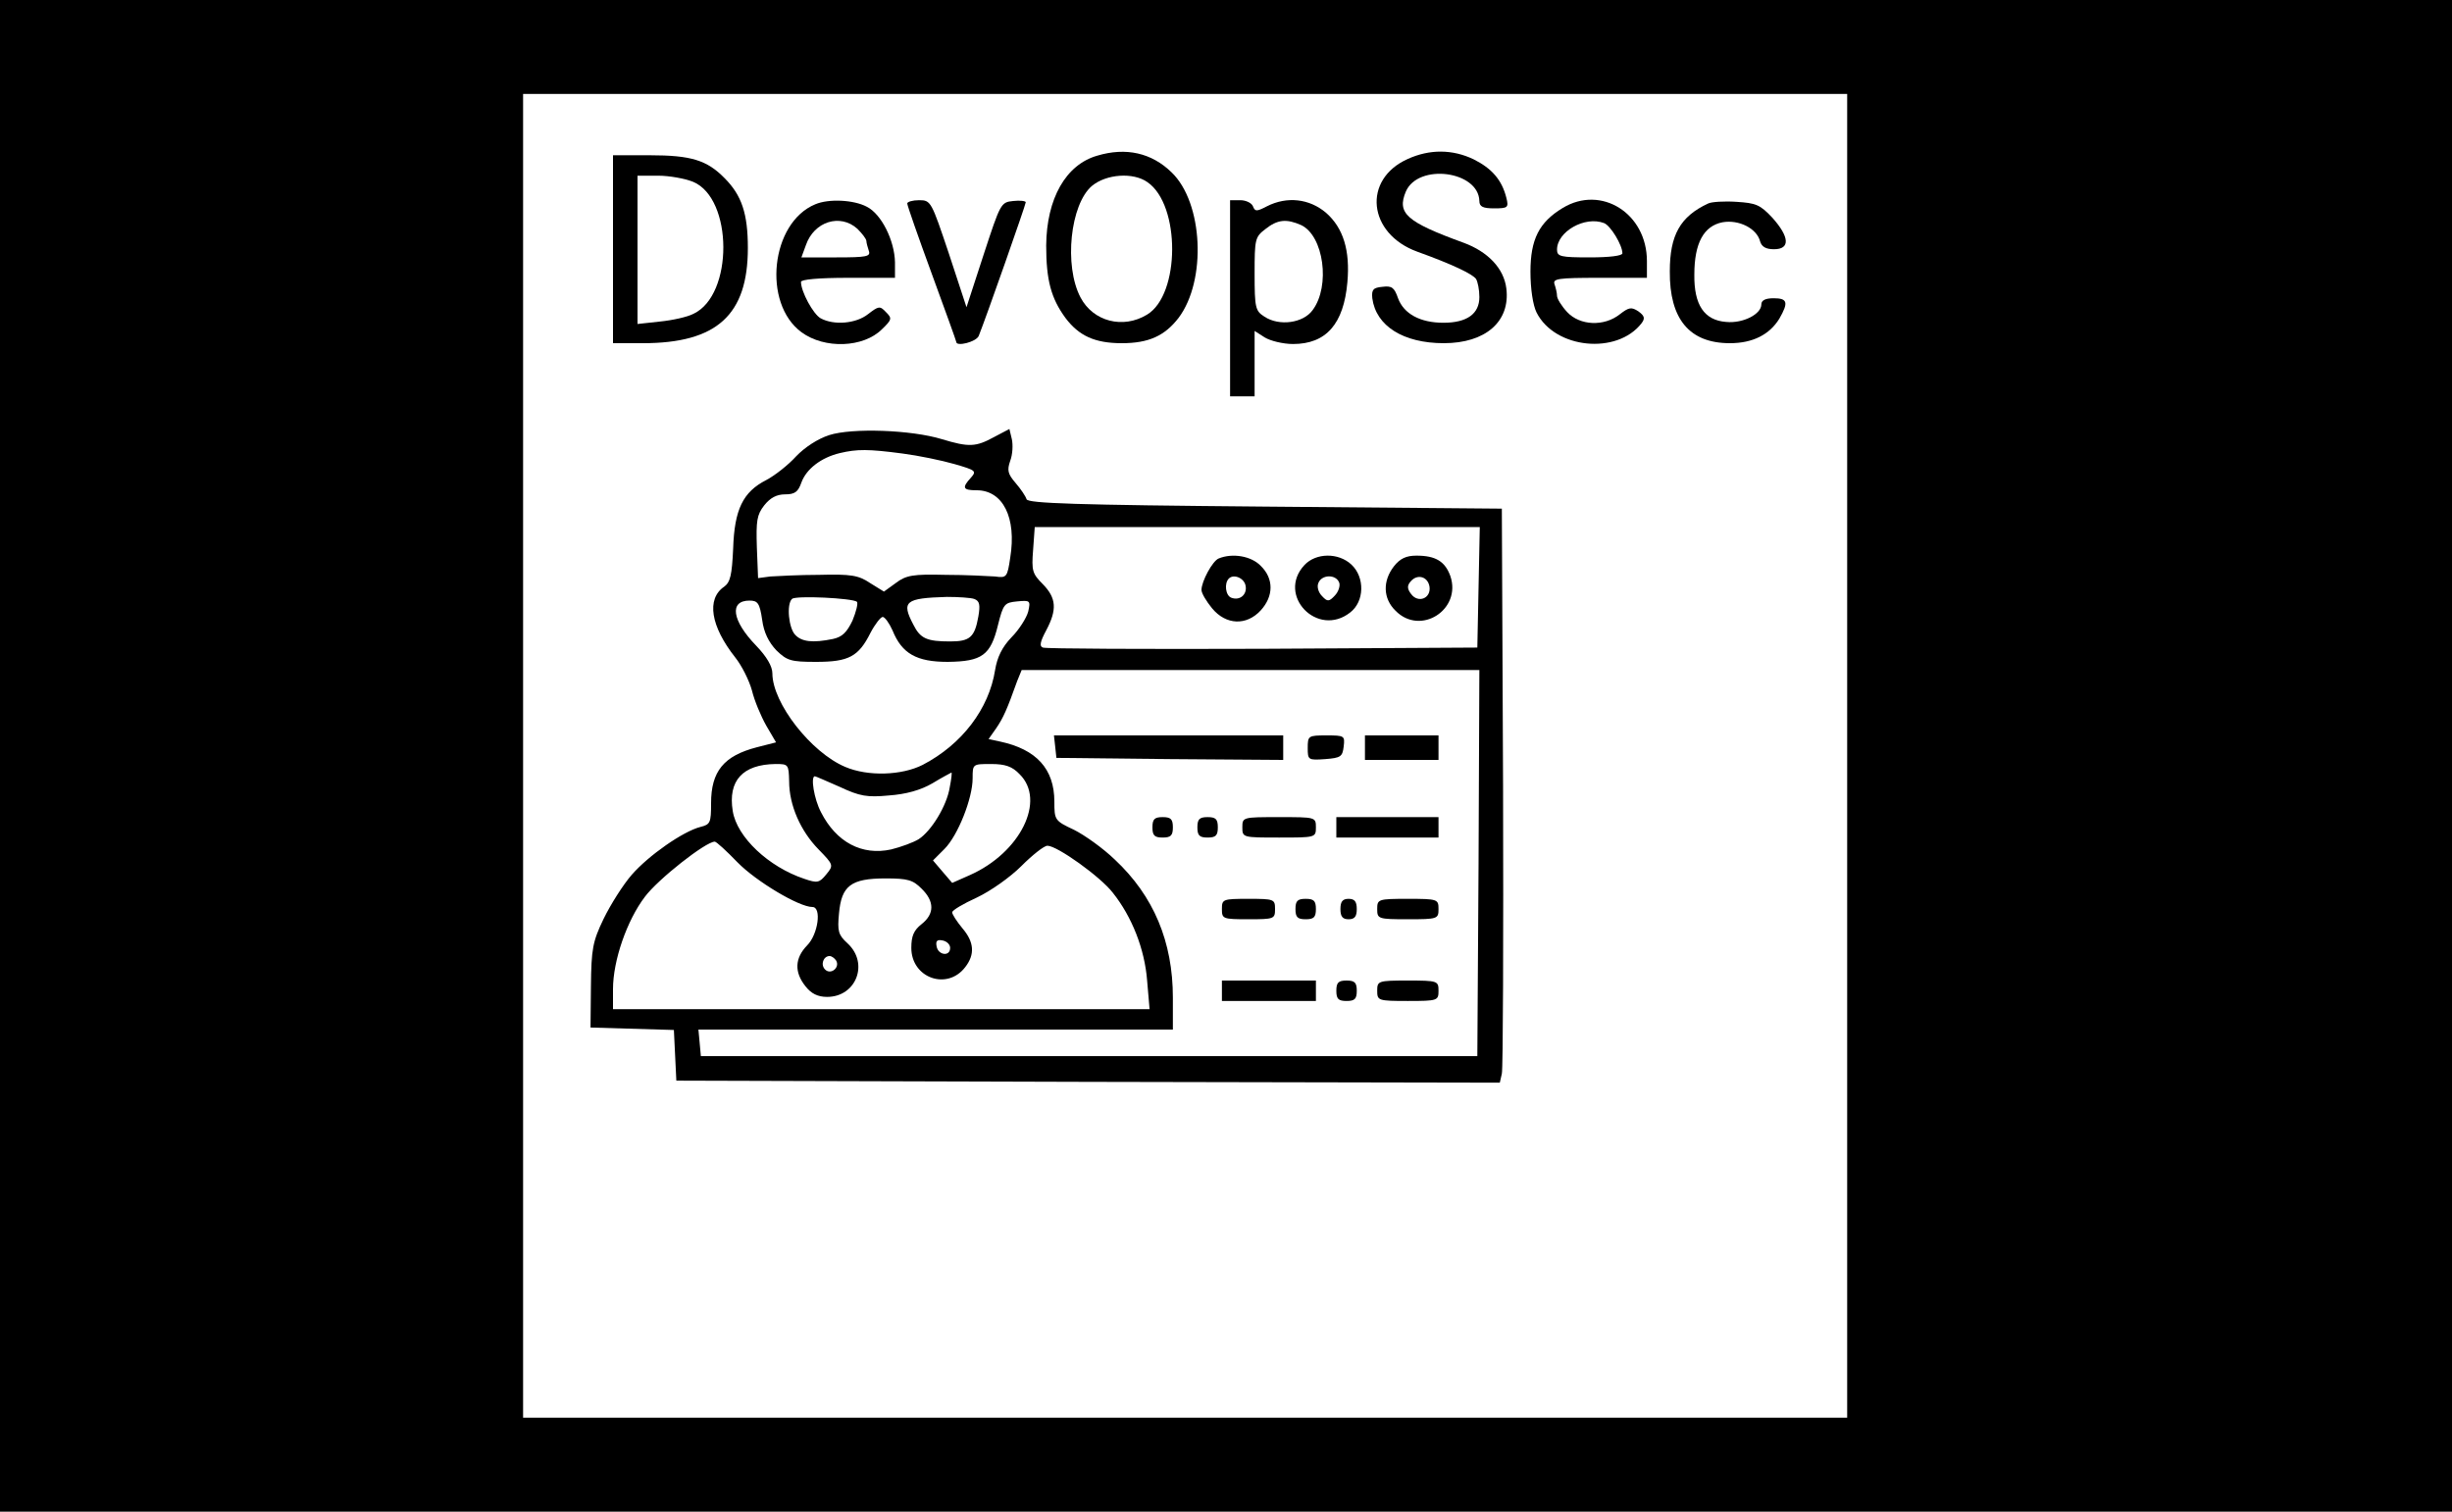 <?xml version="1.0" standalone="no"?>
<!DOCTYPE svg PUBLIC "-//W3C//DTD SVG 20010904//EN"
 "http://www.w3.org/TR/2001/REC-SVG-20010904/DTD/svg10.dtd">
<svg version="1.0" xmlns="http://www.w3.org/2000/svg"
 width="600pt" height="370pt" viewBox="0 0 600 370"
 preserveAspectRatio="xMidYMid meet">

<g transform="translate(0,370) scale(0.1,-0.1)"
fill="#000000" stroke="none">
<path d="M0 1850 l0 -1850 3000 0 3000 0 0 1850 0 1850 -3000 0 -3000 0 0
-1850z m4520 0 l0 -1620 -1620 0 -1620 0 0 1620 0 1620 1620 0 1620 0 0 -1620z"/>
<path d="M2685 3319 c-77 -22 -124 -105 -125 -220 0 -85 12 -129 47 -177 33
-44 72 -62 138 -62 66 0 105 18 139 62 69 92 60 282 -17 356 -49 48 -112 62
-182 41z m123 -65 c81 -56 80 -275 -1 -324 -59 -36 -132 -17 -163 42 -41 78
-25 228 28 273 35 29 101 34 136 9z"/>
<path d="M3445 3311 c-112 -50 -98 -183 23 -227 86 -31 136 -55 144 -67 4 -7
8 -26 8 -44 0 -41 -30 -63 -88 -63 -57 0 -97 22 -111 60 -9 26 -15 31 -38 28
-23 -2 -27 -7 -25 -28 9 -68 76 -110 175 -110 102 0 163 53 153 134 -6 49 -45
90 -105 112 -140 51 -163 72 -141 125 30 70 178 51 180 -23 0 -14 9 -18 36
-18 34 0 36 2 30 26 -11 44 -36 72 -80 94 -52 25 -108 25 -161 1z"/>
<path d="M1500 3090 l0 -230 73 0 c181 0 257 69 257 233 0 84 -15 129 -57 171
-43 44 -82 56 -183 56 l-90 0 0 -230z m196 165 c98 -41 99 -277 1 -323 -15 -8
-52 -16 -82 -19 l-55 -6 0 182 0 181 50 0 c28 0 66 -7 86 -15z"/>
<path d="M1995 3200 c-109 -45 -130 -242 -34 -313 57 -42 152 -38 197 7 25 24
25 27 10 42 -15 16 -18 15 -44 -5 -29 -23 -83 -28 -116 -10 -18 10 -48 65 -48
89 0 6 43 10 115 10 l115 0 0 38 c-1 53 -33 118 -69 136 -32 17 -93 20 -126 6z
m103 -60 c12 -12 22 -25 22 -30 0 -4 3 -15 6 -24 5 -14 -6 -16 -79 -16 l-86 0
11 30 c20 58 84 78 126 40z"/>
<path d="M2220 3202 c0 -5 27 -82 60 -172 33 -90 60 -165 60 -167 0 -12 49 0
55 15 18 45 115 321 115 327 0 3 -14 5 -31 3 -30 -3 -31 -6 -72 -131 l-42
-129 -43 131 c-43 128 -44 131 -73 131 -16 0 -29 -4 -29 -8z"/>
<path d="M3010 2970 l0 -240 30 0 30 0 0 80 0 80 25 -16 c13 -8 44 -16 69 -16
81 0 124 49 133 151 7 78 -10 133 -52 170 -41 35 -96 41 -145 16 -25 -13 -29
-13 -34 0 -3 8 -17 15 -31 15 l-25 0 0 -240z m174 179 c55 -26 72 -149 28
-208 -23 -32 -82 -40 -118 -16 -22 14 -24 21 -24 105 0 84 1 90 26 109 30 24
52 26 88 10z"/>
<path d="M3824 3191 c-58 -35 -79 -77 -79 -156 0 -42 6 -82 15 -100 45 -89
197 -104 257 -26 9 12 7 18 -8 29 -17 11 -23 10 -45 -7 -39 -31 -98 -28 -129
5 -14 15 -25 33 -25 40 0 7 -3 19 -6 28 -5 14 8 16 110 16 l116 0 0 41 c0 117
-112 187 -206 130z m101 -37 c16 -6 45 -54 45 -74 0 -6 -31 -10 -80 -10 -71 0
-80 2 -80 19 0 44 68 83 115 65z"/>
<path d="M4180 3202 c-69 -32 -94 -78 -94 -166 -1 -117 48 -176 147 -176 56 0
97 21 121 60 23 40 20 50 -14 50 -20 0 -30 -5 -30 -15 0 -24 -45 -47 -86 -43
-54 4 -79 42 -78 116 0 77 23 119 69 128 40 7 84 -15 92 -47 4 -13 14 -19 34
-19 40 0 38 30 -4 77 -30 32 -40 36 -88 39 -30 2 -61 0 -69 -4z"/>
<path d="M2029 2635 c-28 -9 -60 -30 -81 -52 -19 -21 -52 -47 -73 -58 -57 -29
-78 -72 -81 -168 -3 -65 -7 -82 -22 -93 -44 -30 -33 -97 27 -173 16 -20 34
-56 41 -81 6 -25 22 -63 35 -86 l24 -41 -47 -12 c-81 -21 -112 -59 -112 -137
0 -48 -2 -52 -26 -58 -43 -11 -127 -70 -168 -117 -21 -24 -52 -73 -69 -108
-27 -56 -30 -74 -31 -165 l-1 -101 102 -3 102 -3 3 -62 3 -62 1007 -3 1008 -2
5 22 c3 13 4 329 3 703 l-3 680 -579 5 c-467 4 -580 8 -584 18 -2 7 -14 25
-27 40 -19 22 -21 31 -13 54 6 16 7 39 4 53 l-6 25 -38 -20 c-44 -24 -61 -25
-127 -5 -75 23 -220 28 -276 10z m179 -45 c39 -5 97 -17 128 -26 52 -15 54
-17 40 -33 -23 -25 -20 -31 14 -31 64 0 98 -67 82 -165 -7 -48 -9 -50 -37 -46
-17 1 -71 4 -122 4 -79 2 -96 -1 -121 -20 l-29 -21 -34 21 c-28 19 -47 22
-124 20 -49 0 -103 -3 -120 -4 l-30 -4 -3 76 c-2 64 0 79 18 102 15 19 31 27
51 27 24 0 32 6 40 29 12 33 48 61 94 72 42 10 70 10 153 -1z m1410 -327 l-3
-148 -525 -3 c-289 -1 -531 0 -538 3 -9 3 -7 14 8 42 27 51 25 79 -8 113 -26
26 -28 33 -24 84 l4 56 545 0 544 0 -3 -147z m-1521 -36 c3 -4 -2 -24 -11 -46
-14 -29 -25 -40 -48 -45 -49 -10 -76 -7 -92 10 -16 16 -22 75 -8 88 8 9 149 2
159 -7z m287 7 c13 -5 15 -14 10 -43 -9 -51 -21 -61 -69 -61 -57 0 -73 7 -90
41 -30 57 -20 65 82 68 28 0 59 -2 67 -5z m-519 -51 c4 -31 16 -55 35 -75 26
-25 35 -28 97 -28 80 0 104 13 133 71 11 21 25 39 30 39 5 0 16 -15 24 -33 23
-57 59 -77 135 -77 84 1 105 16 123 90 13 52 16 55 47 58 32 3 33 2 27 -25 -4
-15 -22 -44 -41 -63 -23 -24 -35 -49 -40 -80 -15 -95 -81 -182 -177 -232 -51
-26 -134 -29 -190 -5 -83 35 -178 156 -178 229 0 17 -14 41 -40 68 -59 61 -66
110 -16 110 20 0 25 -6 31 -47z m1753 -595 l-3 -473 -950 0 -950 0 -3 33 -3
32 580 0 581 0 0 78 c0 137 -47 249 -142 338 -29 28 -74 60 -100 73 -47 22
-48 24 -48 69 0 80 -44 128 -133 147 l-28 6 19 27 c17 25 26 45 51 115 l11 27
560 0 560 0 -2 -472z m-1687 200 c0 -59 28 -122 72 -167 37 -38 37 -39 19 -61
-17 -21 -22 -22 -54 -11 -87 29 -165 102 -175 166 -12 74 24 114 105 115 31 0
32 -1 33 -42z m564 17 c65 -64 2 -192 -122 -247 l-43 -19 -24 28 -23 27 28 28
c33 33 69 124 69 173 0 35 0 35 45 35 35 0 52 -6 70 -25z m-171 -32 c-7 -45
-45 -107 -76 -127 -13 -8 -43 -19 -67 -25 -72 -16 -135 18 -172 91 -17 32 -26
88 -15 88 2 0 29 -12 61 -26 49 -23 67 -26 120 -21 42 3 78 13 107 30 23 14
44 25 46 26 2 1 0 -16 -4 -36z m-519 -184 c45 -46 150 -109 183 -109 23 0 14
-67 -13 -94 -30 -31 -32 -65 -4 -100 14 -18 30 -26 53 -26 71 0 103 82 50 131
-23 21 -25 30 -21 73 6 68 29 86 114 86 55 0 67 -4 88 -25 32 -31 32 -62 0
-87 -19 -15 -25 -29 -25 -58 0 -74 88 -105 132 -47 24 31 22 61 -7 95 -14 17
-25 34 -25 39 0 5 27 21 60 36 34 16 82 50 109 77 28 28 56 50 64 50 24 0 130
-76 160 -115 47 -59 78 -138 84 -215 l6 -70 -657 0 -656 0 0 49 c0 70 34 168
78 226 32 43 149 135 171 135 4 0 29 -23 56 -51z m520 -209 c0 -22 -29 -18
-33 3 -3 14 1 18 15 15 10 -2 18 -10 18 -18z m-279 -31 c10 -17 -13 -36 -27
-22 -12 12 -4 33 11 33 5 0 12 -5 16 -11z"/>
<path d="M2982 2333 c-15 -6 -42 -56 -42 -77 0 -8 12 -28 26 -45 34 -41 84
-43 119 -5 32 35 32 78 0 109 -23 24 -69 32 -103 18z m66 -67 c4 -21 -14 -37
-35 -29 -14 5 -18 35 -6 47 12 12 38 1 41 -18z"/>
<path d="M3192 2317 c-69 -74 32 -179 112 -116 35 27 36 86 3 117 -32 30 -87
29 -115 -1z m85 -43 c3 -8 -2 -23 -11 -32 -14 -15 -18 -15 -31 -1 -9 9 -13 23
-9 32 8 21 43 22 51 1z"/>
<path d="M3411 2314 c-28 -36 -27 -79 4 -109 61 -62 162 3 134 85 -13 36 -36
50 -83 50 -25 0 -40 -7 -55 -26z m87 -50 c4 -29 -28 -41 -45 -18 -10 13 -10
21 -1 31 16 19 42 12 46 -13z"/>
<path d="M2582 1873 l3 -28 278 -3 277 -2 0 30 0 30 -281 0 -280 0 3 -27z"/>
<path d="M3200 1869 c0 -29 1 -30 43 -27 38 3 42 6 45 31 3 26 2 27 -42 27
-45 0 -46 -1 -46 -31z"/>
<path d="M3340 1870 l0 -30 90 0 90 0 0 30 0 30 -90 0 -90 0 0 -30z"/>
<path d="M2820 1675 c0 -20 5 -25 25 -25 20 0 25 5 25 25 0 20 -5 25 -25 25
-20 0 -25 -5 -25 -25z"/>
<path d="M2930 1675 c0 -20 5 -25 25 -25 20 0 25 5 25 25 0 20 -5 25 -25 25
-20 0 -25 -5 -25 -25z"/>
<path d="M3040 1675 c0 -25 1 -25 90 -25 89 0 90 0 90 25 0 25 -1 25 -90 25
-89 0 -90 0 -90 -25z"/>
<path d="M3270 1675 l0 -25 125 0 125 0 0 25 0 25 -125 0 -125 0 0 -25z"/>
<path d="M2990 1475 c0 -24 2 -25 65 -25 63 0 65 1 65 25 0 24 -2 25 -65 25
-63 0 -65 -1 -65 -25z"/>
<path d="M3170 1475 c0 -20 5 -25 25 -25 20 0 25 5 25 25 0 20 -5 25 -25 25
-20 0 -25 -5 -25 -25z"/>
<path d="M3280 1475 c0 -18 5 -25 20 -25 15 0 20 7 20 25 0 18 -5 25 -20 25
-15 0 -20 -7 -20 -25z"/>
<path d="M3370 1475 c0 -24 2 -25 75 -25 73 0 75 1 75 25 0 24 -2 25 -75 25
-73 0 -75 -1 -75 -25z"/>
<path d="M2990 1275 l0 -25 115 0 115 0 0 25 0 25 -115 0 -115 0 0 -25z"/>
<path d="M3270 1275 c0 -20 5 -25 25 -25 20 0 25 5 25 25 0 20 -5 25 -25 25
-20 0 -25 -5 -25 -25z"/>
<path d="M3370 1275 c0 -24 2 -25 75 -25 73 0 75 1 75 25 0 24 -2 25 -75 25
-73 0 -75 -1 -75 -25z"/>
</g>
</svg>
